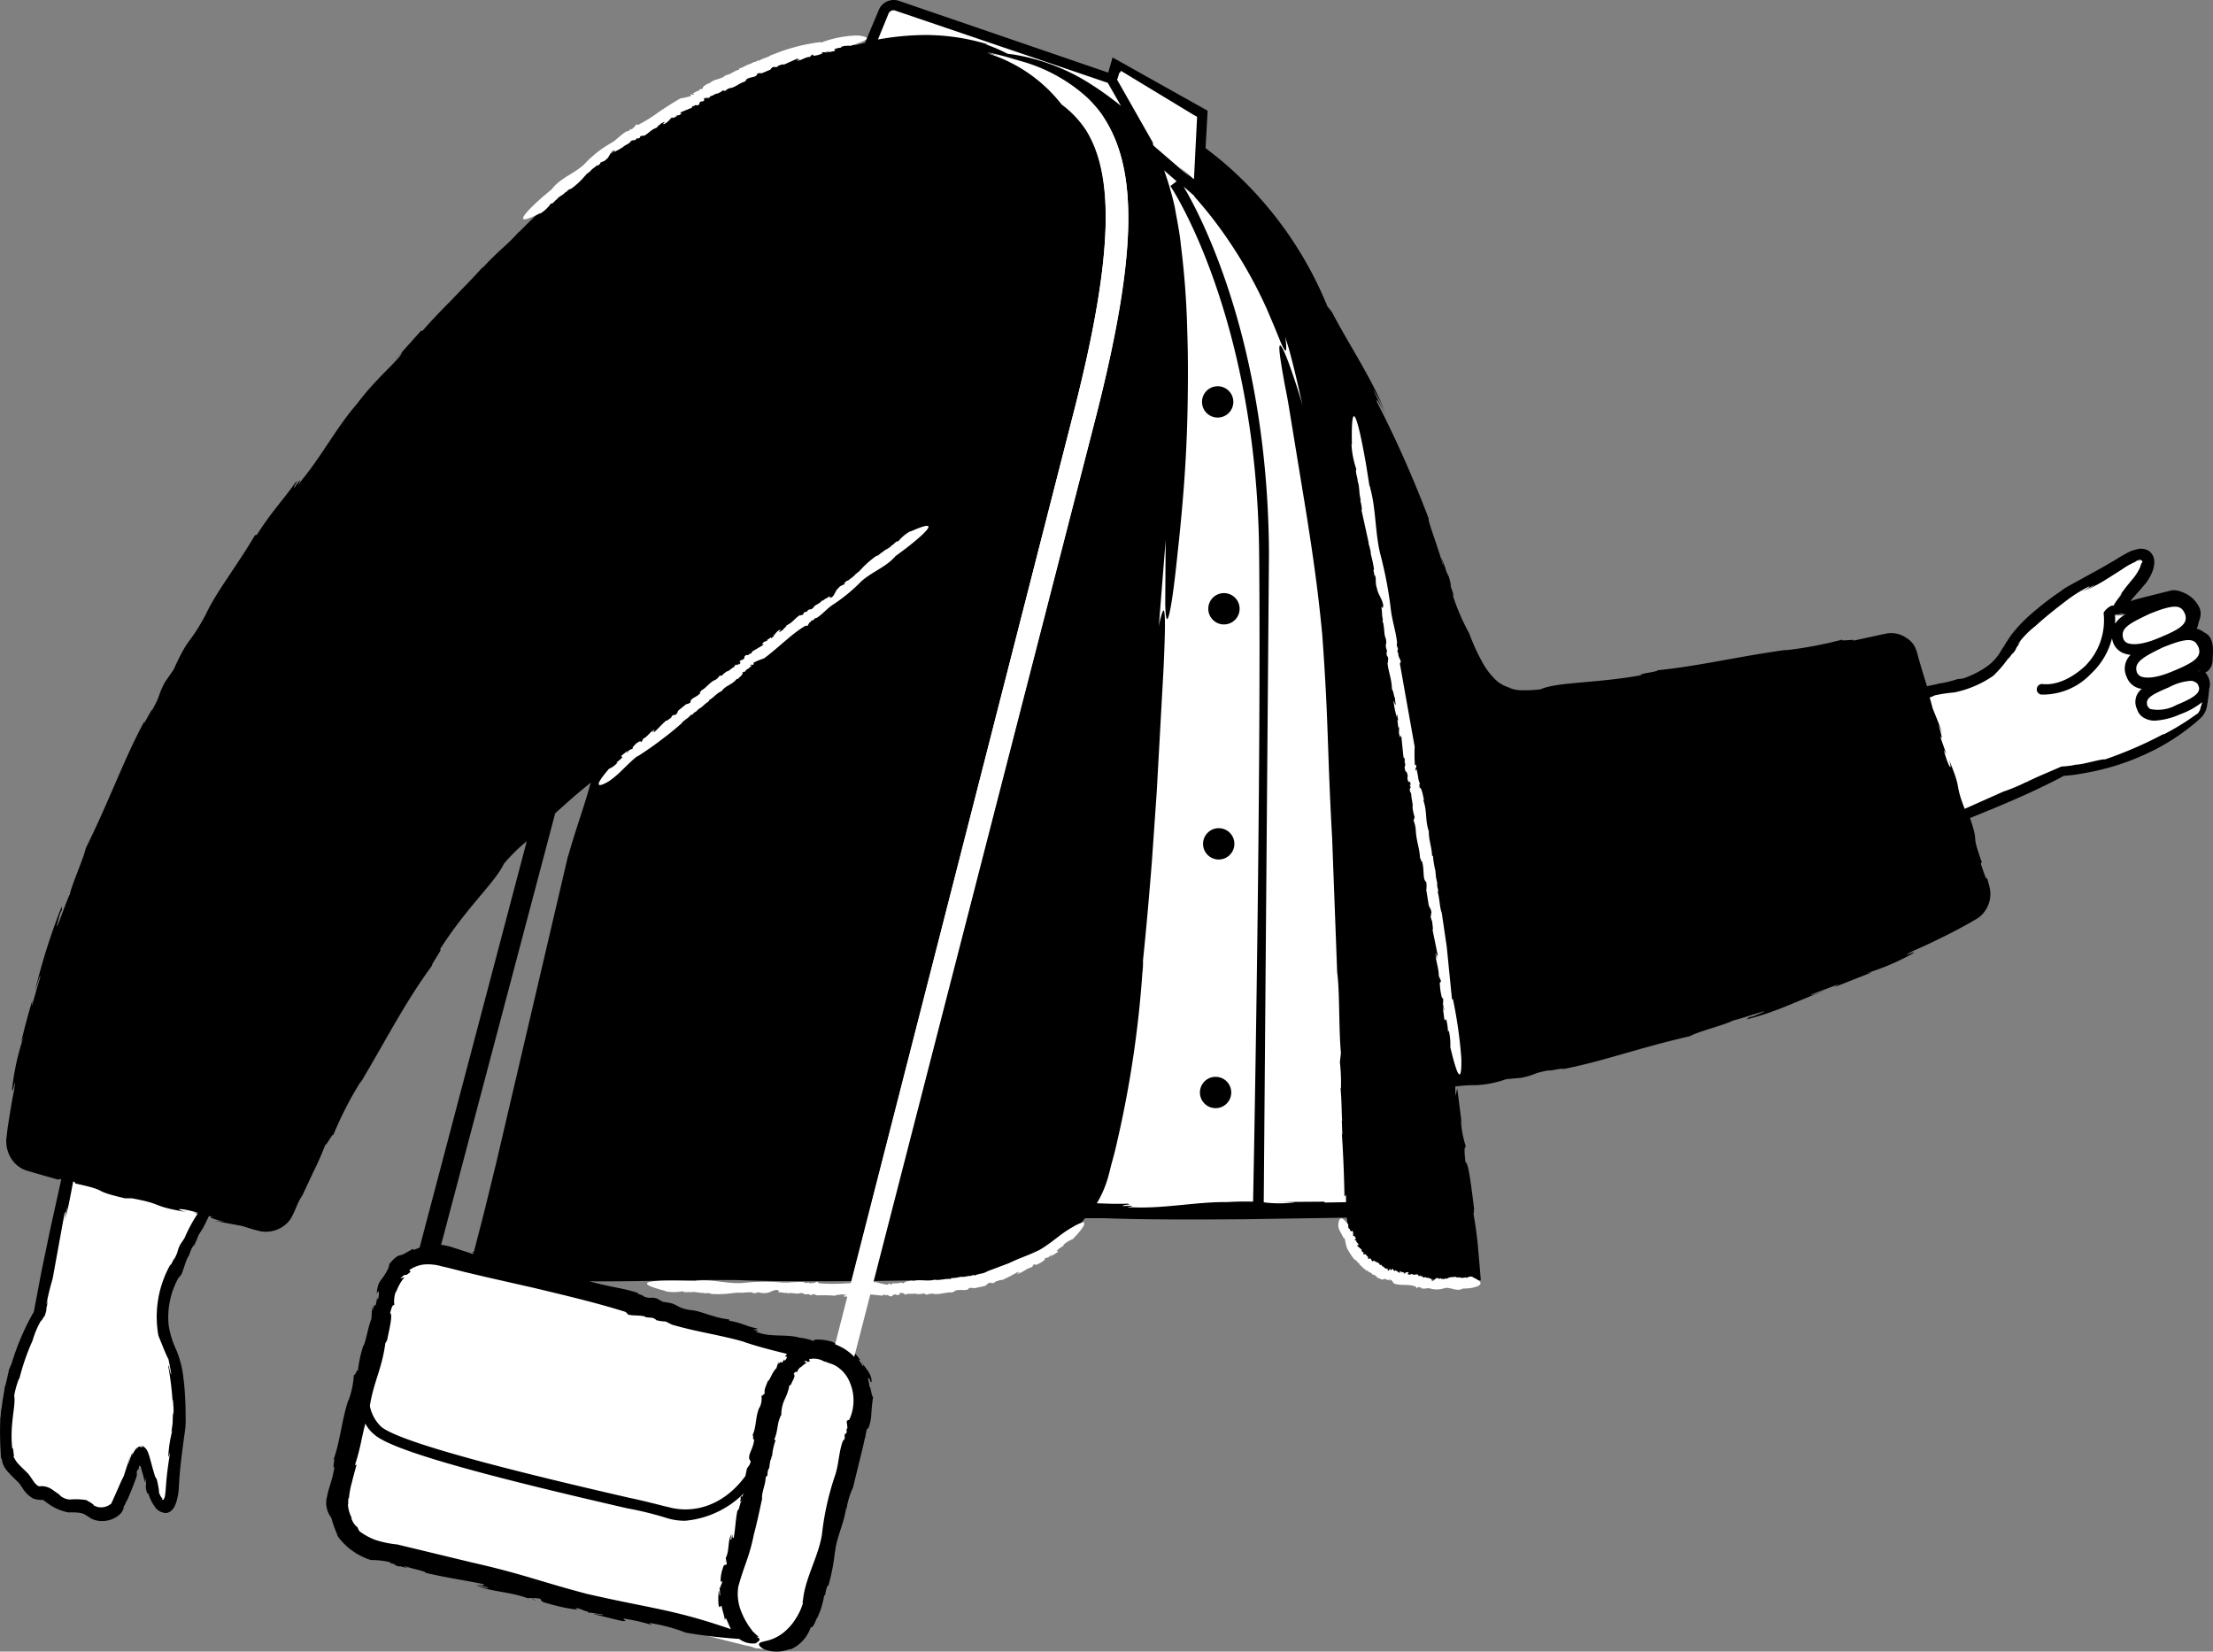 <svg xmlns="http://www.w3.org/2000/svg" width="211.847" height="158.082" viewBox="0 0 211.847 158.082">
  <rect x="0" y="0" width="211.847" height="158.082" fill="#808080" stroke="none"/>
  <g id="_37" data-name="37" transform="translate(-135.474 -92.871)">
    <path id="Path_16268" data-name="Path 16268" d="M186.82,246.08l-.34-.15C186.48,245.96,186.56,246,186.82,246.08Z"/>
    <path id="Path_16269" data-name="Path 16269" d="M186.8,246.08l-.34-.15C186.46,245.96,186.54,246,186.8,246.08Z"/>
    <path id="Path_16270" data-name="Path 16270" d="M346.5,158.6a1.318,1.318,0,0,0-.05-.26,1.143,1.143,0,0,0-.9-.8c-.1-.4,1-.7,1-1.3v-1.02c-.03-.54-.13-1.02-.5-1.08a1.45,1.45,0,0,0-.93-.35.735.735,0,0,1-.28-.86,1.552,1.552,0,0,0,.3-.74,1.038,1.038,0,0,0,.12-.85,2.187,2.187,0,0,0-1.7-1.2l-5.3,1.3c-.9.4.8-1.7,1.9-2.9,1.2-1.4,1.4-3.5-1.2-1.8s-5,2.7-5.7,3.3a21.725,21.725,0,0,0-4.7,4.1c-.9,1.2-1.5,3.1-4.8,4.2-5.4,1.6-25.5,3.9-35.3,5-4.8.7-5.4,22.8,8.1,18.2a382.955,382.955,0,0,0,36.4-14.8,23.308,23.308,0,0,0,12.9-5.3c.5-.3.6-1.4.8-2.4a.521.521,0,0,0-.16-.44h0Z" fill="#fff"/>
    <path id="Path_16271" data-name="Path 16271" d="M340.4,146.62a.3.3,0,0,0-.18-.06C340.21,146.58,340.27,146.57,340.4,146.62Zm-23.08,26.52.1-.05Zm9.7-18.06.06-.12Z"/>
    <path id="Path_16272" data-name="Path 16272" d="M264.54,140.14a69.126,69.126,0,0,0-4.2-12.9c-7.4-17.7-18.3-27.3-33.2-26.6-3.6.1-15,.3-21.4,26.6-.8,3.4-15.4,81.4-15.4,81.4h79.3C269.54,208.54,264.74,141.04,264.54,140.14Z" fill="#fff"/>
    <path id="Path_16273" data-name="Path 16273" d="M239.17,103.4l-.74-.35A3.017,3.017,0,0,0,239.17,103.4ZM268.8,207.48c-.01-.03-.01-.06-.02-.1C268.79,207.45,268.79,207.48,268.8,207.48Z"/>
    <path id="Path_16274" data-name="Path 16274" d="M148.74,180.54a373.578,373.578,0,0,0-9.4,38.1,22.3,22.3,0,0,0-3.2,13.6c-.1.6.7,1.3,1.5,2.1.4.5.6,1.1,1.2,1.4.4.2.6-.1,1.1.2.6.4,1.4,1.1,2.1,1.1,2.1-.1,1.8.5,2.7.7a1.784,1.784,0,0,0,1.9-.7,38.817,38.817,0,0,0,2-5c.2-1,.9,1.6,1.2,3.3.4,1.8,2,3.2,2.1.1s.7-5.7.7-6.5a22.134,22.134,0,0,0-.6-6.2c-.5-1.4-1.6-3.1-.6-6.4,1.9-5.3,11.8-22.9,16.6-31.5,2.4-4.5-15.1-18-19.3-4.3h0Z" fill="#fff"/>
    <path id="Path_16275" data-name="Path 16275" d="M143.1,203.1l-.13.4C142.99,203.5,143.03,203.4,143.1,203.1Zm21.5-13.02.04-.1ZM138.56,218.5l.06-.12Z"/>
    <g id="Group_1096" data-name="Group 1096">
      <path id="Path_16276" data-name="Path 16276" d="M242.24,99.04l-1.2,4.3,9.1,7.8.4-7.4-8.3-4.7Z" fill="#fff"/>
      <path id="Path_16277" data-name="Path 16277" d="M218.44,97.74l1.6-3.8a1.04,1.04,0,0,1,1.3-.6l20.5,7,6.5,11.4-17.7-3.1-12.2-10.9Z" fill="#fff"/>
    </g>
    <path id="Path_16278" data-name="Path 16278" d="M233.46,212.12l.16-.1ZM216.08,100.96c.02-.01.03-.02.04-.02l.18-.13-.22.15Zm6.6-3.8a21.6,21.6,0,0,0-4.26.5,35.857,35.857,0,0,1,4.26-.5Z"/>
    <path id="Path_16279" data-name="Path 16279" d="M206.74,250.34l-35.4-8.9a4.834,4.834,0,0,1-3.5-5.9l4.7-18.8a4.834,4.834,0,0,1,5.9-3.5l35.4,8.9a5.331,5.331,0,0,1,3.9,6.5l-4.5,17.8a5.409,5.409,0,0,1-6.5,3.9h0Z" fill="#fff"/>
    <path id="Path_16280" data-name="Path 16280" d="M147.43,207.54Zm26.05,33.16Z"/>
    <path id="Path_16281" data-name="Path 16281" d="M208.04,250.64h-.2c-2.2-.6-3.4-3.4-2.7-6.3l4.5-17.8c.7-2.9,3-4.7,5.2-4.2l.2.1c2.2.6,3.4,3.3,2.7,6.2l-4.5,17.8C212.54,249.24,210.24,251.14,208.04,250.64Z" fill="#fff"/>
    <path id="Path_16282" data-name="Path 16282" d="M204.87,242.42l.1-.15C204.95,242.26,204.91,242.3,204.87,242.42Zm10.7-2.12v.04C215.58,240.31,215.58,240.3,215.57,240.3Zm-7.16-3.88h0v0Zm-57.96-1.95h0l.08.16Z"/>
    <path id="Path_16283" data-name="Path 16283" d="M172.7,213.87h0a.734.734,0,0,0,.05-.2C172.73,213.73,172.72,213.79,172.7,213.87ZM347.3,154.7a2.368,2.368,0,0,0-.2-.7,1.168,1.168,0,0,0-.34-.42,1,1,0,0,0-.28-.17l-.03-.01a1.431,1.431,0,0,0-.42-.26c-.1-.04-.18-.07-.27-.1,0-.01.01-.02.03-.06a1.691,1.691,0,0,0,.12-.36l.04-.18c.01-.06,0-.03.01-.04s-.01.03.01-.03l.06-.17a1.647,1.647,0,0,0,.1-.5,1.236,1.236,0,0,0-.06-.54,1.869,1.869,0,0,0-.23-.45,2.788,2.788,0,0,0-1.1-1,3.53,3.53,0,0,0-.7-.28,2.143,2.143,0,0,0-.5-.07,1.173,1.173,0,0,0-.27.04l-2.48.62-.63.16-.35.1-.26.1c-.02.01-.06.04-.07.01a.142.142,0,0,1,.02-.06c.02-.04.05-.08.08-.13l.74-.84.6-.7a5.468,5.468,0,0,0,.48-.8,2.822,2.822,0,0,0,.3-1.14,1.3,1.3,0,0,0-.45-1.07,1.47,1.47,0,0,0-1.12-.23l-.6.17-.37.17-.66.37-.58.36-1.26.73-3.27,1.8a4.731,4.731,0,0,0-.63.43l.05-.04a28.941,28.941,0,0,0-3.2,2.5,13.984,13.984,0,0,0-1.44,1.53c-.45.57-.78,1.17-1.1,1.65a4.69,4.69,0,0,1-1.49,1.64,8.957,8.957,0,0,1-2.17,1.08l-.57.07a11.339,11.339,0,0,1-1.6.4l.03-.03c-.45.13-.93.22-1.33.3l-.34-1.1-.44-1.48-.16-.62a4.833,4.833,0,0,0-.25-.63,2.341,2.341,0,0,0-.76-.78,2.592,2.592,0,0,0-1.82-.45l-.5.1-2.9.63c.83-.26-1.5.1-.86-.15a38.374,38.374,0,0,1-5.58,1.05l.24-.06c-4.8.65-8.13,1.52-12.45,1.97.22.12-2.06.36-1.48.46-4.42.8-8.14.65-9.7,1.36a12.551,12.551,0,0,1-2.05.08,3.742,3.742,0,0,1-1.06-.26,1.514,1.514,0,0,0,.37.07,3.156,3.156,0,0,1-1.65-.9,6.848,6.848,0,0,1-1-1.28,19.312,19.312,0,0,1-1.43-3.06,20.832,20.832,0,0,1-1.63-3.83c.36.74.01-.23-.3-1.14.2.57.3.74-.02-.47a4.5,4.5,0,0,1-.3-.65c0-.01-.01-.06.01-.04-.54-1.5-.5-1.22-.26-.52-.03-.03-.03.04.02.26-.4-1.6-1.5-4.36-1.4-4.6a109.482,109.482,0,0,0-4.97-11.2c-.1-.45.37.36.9,1.4l-1.26-2.55a12.017,12.017,0,0,1,1.18,2.2c-1.24-3.17-3.28-6.16-5.14-9.66l-.4-.5a.5.5,0,0,1,.05.13,36.024,36.024,0,0,0-9.87-13.8c-.6-.52-1.22-1-1.85-1.48l.2-3.58-9.1-5.1-.42,1.45-19.98-6.85a1.553,1.553,0,0,0-2,.9l-1.3,3.1-.92.22c-.66-.2-4.4.95-5.63,1.3l.1-.06c-3.13,1.17-6.55,2.2-9.3,3.9a2.624,2.624,0,0,1,.77-.54c-2.08,1.1-4.78,2.83-5,2.8a90.7,90.7,0,0,0-7.5,5.4,61.356,61.356,0,0,0-5.7,5.16l.15-.2c-1.35,1.52-1.93,1.78-3.47,3.45-.1.07-.23.17-.2.15-.73.83-1.87,1.97-2.94,3.1-1.1,1.1-2.14,2.2-2.7,2.87l-.16.01-2.93,3.27,1.1-1.2c-.14.64-2.37,2.33-4.28,4.9-1.96,2.24-3.4,5.03-5.37,7.4-.78,1.26.6-1.17-.64.65-.17-.04.54-.88.1-.5-1.25,1.77-2.26,2.75-3.7,5.02l-.17.02c-1.77,3-3.72,5.44-4.7,7.56-1.7,3.17-1.55,1.9-3.1,5.32l-.83,1.2c-.75,1.42-.34,1.12-1.22,2.66-.06-.15-1.06,1.98-.7,1-1.94,3.54-3.3,7.46-5.65,12.22-.27,1.14-1.38,3.57-1.53,4.44-.16.1-1.84,5.03-1.02,2.14a2.419,2.419,0,0,1,.25-.64v-.38a60.681,60.681,0,0,0-2.57,8.12c.28-.85.62-1.98.47-1.2-.28.9-.52,1.8-.78,2.68l.06-.6c-.4,1.33-.75,2.67-1.08,4.02l.25-.53a23.454,23.454,0,0,0-1.1,4.94c-.07,1.05.5-1.88.17.25-.14.67-.27,1.43-.4,2.24-.07.42-.13.84-.2,1.26l-.08.66-.04.34a2.092,2.092,0,0,0-.01.5,3.049,3.049,0,0,0,.77,1.87,2.767,2.767,0,0,0,.9.65,2.686,2.686,0,0,0,.5.17l.33.1,2.56.73c-.12-.1-.01-.1.2-.06l-1.06,4.8-.84,4.03-.73,3.87a.36.36,0,0,1-.07.1,24.02,24.02,0,0,0-2.05,4.82l-.24.56c-.13.53-.24,1.15-.4,1.67l-.01-.04c-.1.8-.3,1.7-.3,2.1l-.02-.04a8.108,8.108,0,0,0-.09.98l-.02-.17a34.318,34.318,0,0,0,.06,3.95v-.18a1.447,1.447,0,0,0-.01.36.835.835,0,0,1,.08-.2,1.85,1.85,0,0,0,.3,1,3.45,3.45,0,0,0,.45.56c.3.32.55.56.8.8.34.27.55,1.08,1.46,1.58a2.154,2.154,0,0,0,.9.13.687.687,0,0,1,.13.06c.1.08.2.16.32.24h0a4.843,4.843,0,0,0,2,.9.964.964,0,0,0,.17,0h.3c.13.01.27,0,.4.02a1.956,1.956,0,0,1,.65.14,7.5,7.5,0,0,1,.66.42,2.3,2.3,0,0,0,1.12.25,2.577,2.577,0,0,0,1.12-.28,2.228,2.228,0,0,0,.54-.38,1.148,1.148,0,0,0,.37-.75,1.581,1.581,0,0,0,.25-.55c-.13.37.1-.13.1-.1.27-.63.53-1.26.76-1.9a1.7,1.7,0,0,0,.14-.5.423.423,0,0,0-.03-.2c.18-.48.15-.3.2-.2a1.361,1.361,0,0,1,.04-.4c.06-.1.12.03.15.08a1.447,1.447,0,0,1,.1.25l-.07-.1c.06.15.1.3.16.48l.08.3.13.56.04-.47c.1.6.08.7.06.77,0,.1-.07.1.13.77l.1-.05a3.868,3.868,0,0,0,.56,1.2,1.34,1.34,0,0,0,1.17.7c.48-.07.78-.5.95-1.04a5.889,5.889,0,0,0,.24-1.3c.07-1.7.3-3.4.54-5.16a8.7,8.7,0,0,0,.12-1.4l-.02-1.34c-.03-.9-.08-1.8-.2-2.7a9.624,9.624,0,0,0-.68-2.67,8.6,8.6,0,0,1-.73-2.35,7.743,7.743,0,0,1,.94-4.55l.2-.22c.16-.06.55-1.68.77-1.85l.27-.7c.1-.18.33-.56.2-.22a10.29,10.29,0,0,0,.48-1.1l.4-.63c.22-.4.4-.8.6-1.2.13.03.27.07.43.12-.58-.1-.34.1,1.05.44l-.97-.1,2.68.5c.53.17,1.02.33,1.73.5a2.894,2.894,0,0,0,2.58-.8,2.461,2.461,0,0,0,.4-.53c.1-.18.2-.4.25-.5l.3-.7a5.744,5.744,0,0,1,.5-.92l1-2.14a29.394,29.394,0,0,0,1.26-2.88c-.3.86.85-1.33.65-.64a34.159,34.159,0,0,1,2.72-5.3l-.1.24c2.6-4.35,4.2-7.6,6.9-11.3-.24.1,1.2-1.85.7-1.46,2.52-4,5.43-6.6,6.14-8.23a16.4,16.4,0,0,1,2.2-2.17l-10.26,38.9c-.15.06-.35.13-.54.22l-.1-.1c-.86.48-1,.58-1.2.6-.17.06-.42.07-1.04.83-.03.13-.07.26-.1.4a5.842,5.842,0,0,1-.72,1.15,1.818,1.818,0,0,0-.24.43,3.153,3.153,0,0,0-.16.95c.13-.6.34-.22.1.52l-.07-.22a6.336,6.336,0,0,1-.16.84c0-.26-.14-.17-.27.44l-.04-.45-.07,1.2c-.35.86-.54,2.3-.8,2.64a12.306,12.306,0,0,0-.5,2.38c-.02-.4-.32.63-.38.3a8.564,8.564,0,0,1-.54,2.57l.01-.12c-.68,2.14-.74,3.76-1.4,5.67.16-.05-.17.96.07.75a10.922,10.922,0,0,1-.33,1.44l-.2.66a4.742,4.742,0,0,0-.17.7,2.3,2.3,0,0,0,.4,2.05,10.028,10.028,0,0,0,.64,1.76l-.17-.2a6.02,6.02,0,0,0,1.61,1.65,6.268,6.268,0,0,0,1.7.84,7.737,7.737,0,0,1,1.97.24c-.4.01.08.1.5.2-.28-.05-.37-.04.17.17a1.9,1.9,0,0,1,.33.01c0,.01.02.02.01.03.72.14.6.08.28-.02.02-.01,0-.04-.1-.1.7.32,2.06.5,2.1.7,2.15.5,3.73.7,5.53,1.08.18.14-.26.12-.8.02l1.27.3c-.04.13-.75-.1-1.14-.18,1.45.6,3.16.57,4.88,1.2l.4-.01.1.04c.01-.06.42-.03.7.02.22.18-.08.26.8.47a17.151,17.151,0,0,0,2.9.6c-.48-.14-.3-.16-.1-.15.44.1.66.28,1,.32v.16c-.14-.2,1.18.13,1.36.1.22.18-.7-.07-.83-.02l2.64.64c.96.12-.13-.2.35-.2a19.187,19.187,0,0,1,2.6.6l-.27-.2a16.354,16.354,0,0,1,3.5.93,47.6,47.6,0,0,0,5.12.6,2.13,2.13,0,0,0,1.7.4l-.1-.02c.54-.27.37-.46,0-.6l.27.04c-.14-.14-.3-.27-.43-.4s-.22-.2-.2-.22a6.965,6.965,0,0,1-1-1.7,4.5,4.5,0,0,1-.33-2.5c.58-2.13,1.03-2.72,1.5-5.04.3-1.1.54-2.3.78-3.37-.08-.56.35-1.42.34-2.06l.18-.2a1.28,1.28,0,0,1,.13-.67l.03.02a6.884,6.884,0,0,1,.13-.84l.03.02.08-.38.03.08a5.716,5.716,0,0,1,.35-1.6h-.15c.42-1.02.23-1.47.66-2.38l.03.02a3.434,3.434,0,0,1,.34-1.57,4.758,4.758,0,0,0,.44-1.35c-.02.14.1-.02.12.01.2-.46.5-.88.28-1.07.24-.3.27-.17.38-.13-.1-.08.1-.36.3-.54l-.07.12a3.378,3.378,0,0,1,.63-.5l-.26-.12c.42-.16.23.18.57-.04l-.08-.18a1.915,1.915,0,0,1,1.45.22l.2.04a1.805,1.805,0,0,0,.36.14l.18.06a2.5,2.5,0,0,1,.67.38,3.178,3.178,0,0,1,1.03,1.34,4.387,4.387,0,0,1-.03,3.6l-.17.08c-.22,0,.13.78-.1.83l.02.32c-.06.07-.14.24-.15.08a.882.882,0,0,0-.03.5l-.2.26c-.38,1.06-.36,2.04-.7,3.17a26.31,26.31,0,0,0-1.26,5.47c-.22,2.17-1.66,4.4-1.85,6.62-.05.06-.03.23,0,.23a5.8,5.8,0,0,1-.74,1.57,4.789,4.789,0,0,1-.75.92,4.114,4.114,0,0,1-1.72,1.05c-.56.17-1.04.18-1,.45.03.1.2.34.68.5a3.463,3.463,0,0,0,2.32-.1l-.03.07a3.563,3.563,0,0,0,1.97-2.1c.01-.01.02-.02.02-.03.23.01.4-.46.54-.8a1.06,1.06,0,0,0,.12-.2c.01-.02.02-.05.03-.07v.01a.037.037,0,0,1,.01-.03,7.4,7.4,0,0,0,.46-1.38c.01-.03.01-.05.02-.08a1.594,1.594,0,0,0,.06-.3l.06-.27c.03.03.07.07.04.2.08-.47.18-1.1.35-1.1a19.411,19.411,0,0,0,.62-3.2c0-.01.01-.03.01-.04v.06c.14-1.45.9-2.83,1.05-4.23.01.06.08.1,0,.42a8.05,8.05,0,0,1,.67-2.38l.95-3.88.2-.9.03-.04a.383.383,0,0,0,.02-.2c.04-.16.07-.32.1-.48.06-.1.12-.27.15-.12a4.216,4.216,0,0,0,.3-1.32c.03-.52.07-1.05.17-1.7-.2-.26-.17-.9-.37-1.07.1-.05-.32-1.23.07-.6.03.06.06.16.02.17l.14.05c.03-.8-.55-1.26-.94-1.9.1.2.25.46.07.33a3.617,3.617,0,0,0-.38-.58l.17.05a4.6,4.6,0,0,0-.7-.83l.03.2c-.35-.38-.4-.7-1.05-.82-.3-.03.38.37-.14.17a2.816,2.816,0,0,0-.52-.28c.12.04-.3-.25-.6-.27a4.056,4.056,0,0,0-1.46-.12.072.072,0,0,1-.03.12,5.854,5.854,0,0,0-1.37-.33c-1.25-.35-2.7-.02-3.98-.5-.66-.02.6-.1-.35-.22.01-.16.46.01.25-.17-.93-.16-1.46-.54-2.62-.72l-.02-.13c-1.53-.15-2.74-.86-3.77-.9-1.54-.28-.93-.6-2.57-.78l-.57-.32c-.67-.2-.54.08-1.27-.2.07-.1-.93-.32-.46-.3-1.4-.5-2.95-.62-4.72-1.15,4.73.05,8.93-.16,14-.12,2.9.12,6.9.14,11.1.1l21.34-83.54c3.6-14.2,3.9-22.2,1.1-26.7a9.357,9.357,0,0,0-2.33-2.46,14.534,14.534,0,0,0-4.36-3.73c-.01-.01-.03-.01-.04-.02q-.4-.225-.82-.42a2,2,0,0,0-.26-.1l-.67-.3q-.492-.2-1-.35c.62.13,1.2.27,1.77.42l1.57.46a15.648,15.648,0,0,1,6.2,3.42h0a10.891,10.891,0,0,1,.93.99,7.927,7.927,0,0,1,.8,1.1.035.035,0,0,0,.01.02h0c3.2,5.1,2.98,13.2-.8,28.18l-21.4,83.02,6.92-.1a17.574,17.574,0,0,0,6.35-1.18,18.691,18.691,0,0,0,6.8-4.45,3.446,3.446,0,0,1,.23-.28h1.8c3.46.14,8.44.14,13.5.1l9.75-.15c.02.18.04.36.07.52a6.451,6.451,0,0,0,.93,2.27,7.391,7.391,0,0,0,4.05,3l-.07.02a7.845,7.845,0,0,0,1.9.15q.78-.03,1.5-.03l1.42.02,2.07.05h.9c.07.02.05-.05.05-.1l-.01-.15-.1-1.2-.17-1.94c-.1-1.07-.26-2.14-.45-3.2.1.58.05-.26.1-.22-.27-2.17-.54-4.5-.83-4.5-.17-1.58-.05-1.3.03-1.52a9.873,9.873,0,0,1-.47-2.58l.1.56-.45-3.54-.15.72a6.388,6.388,0,0,1-.03-.9h.1c.3-.04.57-.06.8-.08.45-.03.75-.03,1.06-.03a10.169,10.169,0,0,0,2.93-.58l1.38-.12c1.5-.3,1.02-.42,2.67-.72-.08.13,2.1-.4,1.15-.08,3.75-.68,7.44-2.07,12.34-3.18.98-.52,3.44-1.1,4.17-1.52.16.04,4.82-1.55,2.18-.5a1.935,1.935,0,0,1-.62.18l-.3.22c2.8-.66,4.9-1.8,7.56-2.76-.8.26-1.85.66-1.18.32l2.47-.93-.47.3,3.66-1.44-.55.1a23.184,23.184,0,0,0,4.4-1.87c.84-.52-1.72.65.1-.28q2.113-.93,4.16-2l1.14-.62.57-.33.14-.08a2.225,2.225,0,0,0,.23-.15,2.711,2.711,0,0,0,.4-.36,2.857,2.857,0,0,0,.73-1.9,3.069,3.069,0,0,0-.05-.53l-.06-.26-.04-.15-.17-.6c-.05.33-.3-.5-.6-1.36l.1-.14c-1.13-3.14-.18-1.43-1.13-4.23,2.83-1.14,5.67-2.32,8.22-3.64a3.99,3.99,0,0,0,.56-.3l.2-.1.5-.04.6-.07,1.17-.2c.78-.15,1.54-.33,2.3-.55a21.978,21.978,0,0,0,3.22-1.2,20.361,20.361,0,0,0,5.28-3.44l-.06.05a2.019,2.019,0,0,0,.7-1.27c.06-.3.1-.63.14-.95.01-.13.03-.25.04-.37.01-.06.01-.12.02-.17a1.693,1.693,0,0,0,.01-.22c.01,0,.02.02.03,0a1.313,1.313,0,0,0,.02-.52,1.443,1.443,0,0,0-.16-.54,1.61,1.61,0,0,0-.17-.28c-.05-.07-.03-.05-.04-.07-.03-.04-.08-.06.01-.1l.07-.03h.03a.864.864,0,0,0,.2-.2,1.306,1.306,0,0,0,.3-.6,2.433,2.433,0,0,0,.04-.46c0-.17.01-.26.01-.26a4.337,4.337,0,0,0-.01-.95h.01ZM153.97,208.93c.16.04.3.07.43.1a14.829,14.829,0,0,0-1.27,2.36l-.4.6c-.36.72-.13.57-.56,1.36-.04-.08-.5,1-.35.5a10.183,10.183,0,0,0-1.18,6.87c.25.6.74,1.88.94,2.2.04.03.5,2.47.14,1.1a1.08,1.08,0,0,1-.05-.32l-.1-.14a30.847,30.847,0,0,1,.46,4.03c.02-.43-.01-1,.05-.63l.01,1.36-.06-.28-.03,1c-.02.27-.08.62-.13.95l.12-.27a11.92,11.92,0,0,0-.4,2.47c0,.52.22-.95.1.13-.1.67-.23,1.52-.3,2.42-.04.46-.06.94-.12,1.27a.949.949,0,0,1-.04.2l-.02.05c-.02.03-.04.06-.07.06.07.1-.05.15-.16.05l.03-.08a1.216,1.216,0,0,1-.26-.42.582.582,0,0,1-.06-.28,1.908,1.908,0,0,0-.03-.28c-.03-.1-.06-.4-.18-.84l-.17-.3c-.1-.33-.27-.93-.34-1.2l-.2-.72c-.13-.37-.25-.96-.98-1.05.35.06.33.2.27.2s-.1-.05-.25-.07c-.18.04-.15.15-.27.26l.08-.2a2.913,2.913,0,0,0-.53.86c.06-.3.1-.32.02-.27-.06.12-.18.53-.4,1.12.07-.3.16-.58.23-.96q-.167.642-.38,1.27l-.24.75c-.2.37-.4.84-.6,1.3l-.58,1.3c-.03.05-.05.07-.08.07-.01,0,0,0-.13.1a1.615,1.615,0,0,1-.53.2,1.73,1.73,0,0,1-.6-.02,4.288,4.288,0,0,1-.46-.2c.22.1.1-.02-.16-.2-.25-.16-.55-.26-.3-.23a6.2,6.2,0,0,0-1.72-.08,1.529,1.529,0,0,1-1-.45l.1.06c-.16-.12-.3-.23-.46-.33l-.24-.17a2.065,2.065,0,0,0-.32-.2,1.652,1.652,0,0,0-.93-.18h-.12a.037.037,0,0,1-.03-.01,1.528,1.528,0,0,1-.5-.5l-.32-.47-.1-.13a.8.8,0,0,0-.15-.17l-.2-.2c-.26-.25-.52-.5-.73-.74a2.624,2.624,0,0,1-.35-.54h-.04l.04-.17c-.05-.24-.08-.92-.16-.68-.27-2.32.37-4.18.18-5.05a8.28,8.28,0,0,1,.5-1.73l-.04.25a21.868,21.868,0,0,1,1.3-3.8,8.63,8.63,0,0,1,.86-2c-.07.17-.06.18-.01.1.06-.1.18-.28.3-.48.02-.1.04-.2.05-.3-.02.13-.03.23-.04.3-.03.06-.03.07.02.01.02-.1.07-.25.14-.52a2.615,2.615,0,0,1,.03-.37c.01,0,.01-.03.02-.01.14-.83.1-.7.01-.3-.01-.02-.02.01-.06.12a24.476,24.476,0,0,1,.6-2.46l1.15-6.32c.1-.22.05.27-.06.87l.3-1.46a6.313,6.313,0,0,1-.22,1.3c.34-1.15.54-2.4.8-3.7.04.01.1.02.13.03l.08.15c3.57.78,1.23.6,4.76,1.42h.66c3.22.6,1.64.7,5.23,1.32-1.4-.35-.6-.44,1.1.07l-.45-.02-.01-.02Zm52.54,27.22c.02-.13-.01-.18-.15.06a.415.415,0,0,1,.03.16c-.01,0-.02.01-.03,0-.05.34,0,.3.05.14.01.01.04,0,.08-.04-.22.3-.24.97-.42.97-.2,1-.2,1.78-.36,2.63-.1.07-.15-.14-.12-.4l-.12.6c-.13-.04.01-.36.03-.55-.4.65-.16,1.5-.56,2.3l.06.2-.03.05c.06.01.08.2.07.34-.14.1-.26-.07-.36.34a3.611,3.611,0,0,0-.22,1.4c.07-.25.12-.15.14-.03-.04.22-.18.33-.16.52h-.16c.16-.07.07.62.15.7-.13.12-.08-.36-.15-.43a7.279,7.279,0,0,0-.02,1.4c.17.48.14-.1.3.12.07.42.24.8.3,1.3l.1-.2.48,1.08c-.77-.27-1.5-.5-1.5-.5-4.47-1.44-6.92-1.64-12.36-2.9-4.74-1.26-5.94-1.85-10.9-2.98l-7.18-1.73a9.971,9.971,0,0,1-2.05-.42,6,6,0,0,1-1.57-.85,2.1,2.1,0,0,1-.18-.37,1.665,1.665,0,0,1-.6-.93l.04.01a3.085,3.085,0,0,1-.36-1.3l.03.02a4.469,4.469,0,0,1,.02-.63l.04.12a8.659,8.659,0,0,1,.3-1.63c.14-.58.3-1.14.44-1.66l-.16.05c.57-1.75.64-2.68,1-3.98a3.344,3.344,0,0,0,.92,1.1c2,1.7,12.8,4.4,24.1,7a32.7,32.7,0,0,1,3.7.9,5.822,5.822,0,0,0,1.9.3,9.07,9.07,0,0,0,5.53-2.55,1.484,1.484,0,0,1-.05.25l-.04.02Zm.14-.22c-.01-.05-.03-.07-.04-.07a.462.462,0,0,0,.07-.07.886.886,0,0,1-.03.14h0Zm-11.3-17.5.2.2c.05.23,1.58.07,1.74.32l.66.06c.17.08.54.22.2.18a3.954,3.954,0,0,0,1.05.17l.6.3c2.3.68,4.33.93,6.75,1.6,1.1.4,2.63.8,4.26,1.2a2.043,2.043,0,0,0-.22.33c.25-.25.3.08-.02.34l-.01-.16a2.567,2.567,0,0,1-.27.38c.04-.15-.1-.17-.3.1l.03-.28c-.08.22-.16.44-.22.66-.4.34-.6,1.13-.83,1.25,0,0-.1.24-.2.52a1.174,1.174,0,0,0-.08.73c-.07-.2-.23.28-.33.1a1.939,1.939,0,0,1-.2,1.22v-.06c-.4.98-.25,1.8-.65,2.66.15-.01-.05.46.16.38-.06,1-.8,1.63-.33,2.1-.08.44-.26.48-.34.7v-.1l-.17.82c-2.2,3-5.15,3.6-7.38,2.97-.5-.1-1.9-.5-3.8-.9-6.5-1.5-21.6-5-23.7-6.8a3.766,3.766,0,0,1-1.07-1.98c.35-2.28,1.2-3.63,1.5-6.15-.04.34.1-.12.14-.1.26-1.23.57-2.54.3-2.63.23-.9.27-.7.4-.8a2.773,2.773,0,0,1,.2-1.4,1.665,1.665,0,0,0-.05.28,4.262,4.262,0,0,1,.83-1.52l-.4.12c.34-.36.44-.34.52-.34s.13-.02.46-.3l-.13-.15a2.926,2.926,0,0,1,1.6-.56,4.757,4.757,0,0,1,1.55.2l.46.1,1.65.42,2.25.53,4.54,1.03c3,.72,5.96,1.42,8.65,2.27v-.01Zm-5.5-43.64-6.9,29.5-1.16,4.72-.95,3.68h-.04c-.18,0-.1.05.01.1a.3.3,0,0,0-.02.1c-.04-.01-.07-.01-.13-.02l-2-.65a4.953,4.953,0,0,0-.96-.2l10.92-41.3q.238-.228.49-.44c.86-.78,1.63-1.47,2.8-2.4a1.06,1.06,0,0,1,.12-.1c-.72,2.58-1.4,4.32-2.17,7.04Zm52.23-72.33a28.081,28.081,0,0,0-2.45-1.7,19.366,19.366,0,0,0-7.02-2.65c-.23-.04-.47-.06-.7-.1a15.066,15.066,0,0,0-2.1-.9l.26.02a20.375,20.375,0,0,0-7.07-.88,26.785,26.785,0,0,0-3.48.4l1-2.45a.517.517,0,0,1,.7-.3l20.3,6.9,1.27,2.22c-.23-.2-.46-.38-.72-.57h.01Zm.32-1.94.08-.2.15-.5.05.03.1-.2,6.9,4.18.36.2v.01l.03.02-.3,5.97-1.42-1.2c.33.32.67.62,1,.96l-3.44-2.97a.929.929,0,0,1-.05-.1,1.619,1.619,0,0,1-.1-.18,1.01,1.01,0,0,0,.16.13l-3.5-6.16-.02.01Zm13.04,107.37q-1.23-.04-2.46.04c-2.97-.04-6.03.64-9.12.5-1.47.14,1.3-.23-.9-.12-.07-.16,1.03-.1.46-.23-1.1.04-2,0-2.95-.04a9.727,9.727,0,0,0,.9-1.93c.26-.73.37-1.35.56-2.03s.36-1.34.5-2a102.864,102.864,0,0,0,2.4-16.08,7.271,7.271,0,0,0,.06-1.2c.33-3.14.6-6.3.85-9.44l.46-6.6.66-11.93c.16-3.55.22-6-.08-5.44a7.076,7.076,0,0,0-.38,1.52l.12-1.54.54-6.8-.04,6.18c.06,1.75.22,1.64.43.7s.43-2.68.6-4.2l.3-2.8c.53-5.13.76-9.04.82-13.2.03-2.1.04-4.24-.04-6.64a80.211,80.211,0,0,0-.6-8.17c-.13-1.37-.4-2.6-.6-3.76a29.331,29.331,0,0,0-.9-3.17c-.03-.1-.08-.22-.12-.33l1.2,1.04-.6.46c.1.1,8.3,12.5,8.5,35.2.2,21.16-.47,56.53-.58,62.05l.01-.04Zm6.9.1-.12-.1-4.38.03,1.64.02a11.027,11.027,0,0,1-3.03.01l.5-62.1c-.1-20.1-6.46-32.25-8.18-35.13l1.03.9v.05c.6.68,1.44,1.66,2.3,2.83a43.34,43.34,0,0,1,4.66,7.98l.74,1.74.54,1.33c.3.7.5,1.04.56.78a5.861,5.861,0,0,0-.1-1.23l.36,1.16c.47,1.73.9,3.55,1.3,5.44-.15-.57-.32-1.14-.5-1.7-.48-1.46-.83-2.46-1.1-3.1-.53-1.28-.67-1.14-.6-.4s.3,2.1.52,3.28q.223,1.081.4,2.17l1.67,10.2c.5,3.22,1.04,6.64,1.5,11.45.62,8.48.46,10.74.95,19.54l.48,12.8c.26,1.95.14,5.4.36,7.7l-.1.9a17.845,17.845,0,0,1,.1,2.53l-.04-.05c.12,1.2.1,2.53.16,3.13l-.04-.05.06,1.45-.06-.25c.15,2.08.22,4.22.26,6.1l.14-.16.01.7-2,.03.01.02Zm83.6-50.85c-.02-.01-.03-.01-.04-.02q.154-.105.3-.22a3.078,3.078,0,0,0-.26.24h0Zm-2.1,3.2a3.635,3.635,0,0,1-2.5.4c-.2-.1-.2-.2-.3-.3-.2-.7.2-1,2.1-1.8a5.107,5.107,0,0,1,2-.6c.2,0,.3,0,.4.1.1,0,.3.1.4.4.2.5-.1,1-2.1,1.8h0Zm1.9-7.3Zm-.02-.01Zm-.28,1.2c.2.1.3.2.5.6.3.9-.3,1.4-2.5,2.3-1.9.8-2.7.6-3,.5a.78.78,0,0,1-.4-.4c-.3-.9.4-1.4,2.5-2.4h0c1-.4,2.3-.9,2.9-.6h0Zm-4.2-2.6c1-.4,2.3-.9,2.9-.6.2.1.3.2.5.6.3.9-.3,1.4-2.5,2.3-1.9.8-2.7.6-3,.5a.78.78,0,0,1-.4-.4c-.3-1,.4-1.4,2.5-2.4h0Zm-3.3.14a2.434,2.434,0,0,0,.84-.07c.08-.03.13-.04.2-.06a3.145,3.145,0,0,0-1.04.93,5.344,5.344,0,0,0,0-.8h0Zm0-.03v-.04a4.7,4.7,0,0,0,.76-.1c.08,0,.05.02-.04.05a1.106,1.106,0,0,1-.37.07c-.14.02-.26.02-.35.03v-.01Zm8.2,8.94c-.1.22-.23.5-.42.57l-.03.02a24.063,24.063,0,0,1-3.15,1.93l.1-.1a38.237,38.237,0,0,1-5.66,2.46c-.32-.07-2.13.5-2.77.5l.06-.02a5.1,5.1,0,0,1-.68.13l-.34.04-.44.03-.92.4-.84.36c-.55.24-1.1.48-1.6.76a.958.958,0,0,1,.4-.25,16.213,16.213,0,0,1-2.6,1.13l-3.7,1.65c-1.03-2.66-.2-1.57-1.5-4.7.4,1.3-.08.7-.5-.93l.24.37c-.3-.88-.43-1.16-.6-1.76.22.5.25.23-.16-1.07l.4.83-.96-2.4c-.07-.3-.17-.66-.27-1a2.554,2.554,0,0,0,.48-.2c1.07-.23,1.3-.2,1.85-.3l-.25.07a10.115,10.115,0,0,0,4-1.64,11.45,11.45,0,0,0,1.53-1.8c-.22.4.12-.07.4-.5-.17.28-.2.38.2-.17a1.981,1.981,0,0,1,.16-.33c.01,0,.02-.02.02-.01.44-.68.35-.56.12-.27,0-.02-.03,0-.1.08a8.633,8.633,0,0,1,1.7-1.76c1.1-1,2.1-1.77,3.08-2.52v-.01h.01a14.611,14.611,0,0,1,2.02-1.25c.24-.06-.18.2-.7.52l1.32-.72a6.033,6.033,0,0,1-1.14.68,19.669,19.669,0,0,0,2.45-1.33l1.26-.8a7.154,7.154,0,0,1,1.27-.72.857.857,0,0,1,.2-.13h.06c-.02-.05.34-.14.42.1-.01.1-.06.13-.1.2s-.03.1-.14.4a5.027,5.027,0,0,1-.8,1.2l-.6.74-.7.95c.53-.67.4-.43.2-.16a6.071,6.071,0,0,0-.63.9c-.3-.12-.94.55-.94.7a6.2,6.2,0,0,1-1.8,5.1c-2.2,2-3.9,1.7-4,1.7a.51.51,0,0,0-.2,1h.4a6.352,6.352,0,0,0,4.4-2,6.949,6.949,0,0,0,2-3.37c.03.12.06.25.1.37a1.789,1.789,0,0,0,.9,1,2.718,2.718,0,0,0,.78.2,1.84,1.84,0,0,0-.38,2.1,1.789,1.789,0,0,0,.9,1,2.163,2.163,0,0,0,.55.16,1.583,1.583,0,0,0-.45,1.94,1.419,1.419,0,0,0,.8.9,2,2,0,0,0,.9.2,6.914,6.914,0,0,0,2.4-.6,7.35,7.35,0,0,0,2.13-1.17,2.529,2.529,0,0,1-.2.63l.06-.03Z"/>
    <circle id="Ellipse_372" data-name="Ellipse 372" cx="1.5" cy="1.5" r="1.5" transform="translate(250.34 195.94)"/>
    <circle id="Ellipse_373" data-name="Ellipse 373" cx="1.5" cy="1.5" r="1.5" transform="translate(250.64 172.14)"/>
    <circle id="Ellipse_374" data-name="Ellipse 374" cx="1.5" cy="1.5" r="1.5" transform="translate(251.14 149.64)"/>
    <circle id="Ellipse_375" data-name="Ellipse 375" cx="1.5" cy="1.5" r="1.5" transform="translate(250.54 129.84)"/>
    <g id="Group_1097" data-name="Group 1097">
      <path id="Path_16284" data-name="Path 16284" d="M196.82,163.65l.1-.04C196.91,163.6,196.88,163.61,196.82,163.65Zm20.53-15.87c0-.01.01-.01.01-.02A.031.031,0,0,0,217.35,147.78ZM200.7,162.14c-.01.01-.02.02-.02.03Z" fill="#fff"/>
      <path id="Path_16285" data-name="Path 16285" d="M196.5,165.27a30.336,30.336,0,0,0,2.58-1.82c.55-.4,1.1-.88,1.6-1.3.17-.3.7-.53.92-.85l.16-.03a.861.861,0,0,1,.3-.27l.01.02a3.579,3.579,0,0,1,.37-.35l.01.02.18-.15-.01.05a4.037,4.037,0,0,1,.76-.63l-.07-.05c.57-.32.65-.6,1.2-.87l.01.02c.45-.63,1.02-.6,1.5-1.23-.06.08.06.01.07.03.26-.23.55-.47.45-.6.2-.15.2-.1.26-.05-.05-.06.1-.22.27-.34l-.06.08.44-.37-.18-.04c.27-.15.17.1.38-.12l-.07-.1a6.216,6.216,0,0,1,1.03-.43c1.37-1,2.62-2.34,4-3.14l.1.03c.1.08.23-.42.35-.36l.1-.16c.05-.01.16-.06.1.02a.571.571,0,0,0,.2-.22l.2-.05c.57-.36.92-.83,1.5-1.23a15.954,15.954,0,0,0,2.6-2.1c.9-.94,2.4-1.45,3.3-2.43.05-.01.1-.1.1-.12l.97-.72s4.66-3.53.5-1.66l.01-.04a3.886,3.886,0,0,0-1.18.98c-.16-.1-.44.32-.6.37v-.02c-.24.35-.72.42-.96.75a.111.111,0,0,1,.05-.12c-.2.2-.5.46-.57.4a9.018,9.018,0,0,0-1.54,1.36l.01-.04c-.13.24-.24.2-.43.42-.02,0-.04.01-.04,0-.15.25-.6.5-.75.66l-.05-.04-.4.34.17-.1c.06.2-.4.16-.62.5-.3.2-.35.75-.7.9-.1.18.04-.2-.13.01-.07-.07.06-.12-.04-.14-.18.2-.4.2-.62.44l-.06-.05c-.25.37-.7.4-.84.7-.3.32-.37,0-.64.4l-.2.03c-.16.1-.03.18-.24.28-.03-.06-.25.13-.18,0-.45.22-.7.72-1.3.98-.04.18-.34.32-.36.46-.05-.03-.52.4-.3.08.02-.03.06-.06.07-.04l-.01-.08c-.38.12-.48.47-.78.67.1-.05.2-.14.16-.04l-.27.2v-.1l-.42.28.1.02c-.22.12-.37.07-.52.33-.06.12.25-.06.06.12l-1.08.64c.08.04-.01.1-.1.2l-.06-.05c-.3.36-.23-.03-.53.3v.13c-.23.36-.27.01-.5.44.13-.12.17.08-.02.2v-.1c-.1.1-.1.13-.17.17.03-.07-.03-.1-.17.01l.04-.14-.18.3c-.25.1-.5.42-.66.4,0,0-.47.3-.5.46.05-.12-.2.04-.2-.07a1.166,1.166,0,0,1-.55.5l.02-.03c-.55.32-.78.75-1.28,1,.07.05-.2.2-.06.24-.4.44-.98.47-.93.87-.2.18-.3.13-.42.2l.04-.05-.78.63c-.12.14-.05.28-.33.45.05-.12-.05-.02-.15.05.06-.06.06-.1-.1-.02a.924.924,0,0,1-.05.1c-.16.13-.12.13-.04.08,0,.01.02.02.05.01-.22.07-.47.37-.55.3-.47.4-.75.76-1.14,1.1-.08-.01-.01-.12.1-.23l-.28.24c-.05-.07.14-.16.22-.25-.42.16-.63.65-1.1.87l-.04.1-.03.01c.02.03-.04.13-.1.2-.1-.01-.1-.13-.3.03-.2.07-.43.37-.6.56.12-.08.1-.02.07.04-.1.08-.2.07-.26.15l-.07-.07c.1.04-.2.28-.22.34-.1-.01.12-.17.1-.23l-.6.47c-.17.22.1.04.04.2a2.73,2.73,0,0,1-.57.48l.12.01a2.224,2.224,0,0,1-.82.6c-2.22,2.58.02,1.17.02,1.17,1.06-.74,1.45-1.35,2.64-2.35l.07-.01Zm76.65,21.4.01-.17C273.15,186.5,273.14,186.55,273.15,186.67Zm-6.55-40.83c0-.01-.01-.02-.01-.04A.058.058,0,0,0,266.6,145.84Zm6.9,34.37h0c.01.02.01.03.02.05Z" fill="#fff"/>
      <path id="Path_16286" data-name="Path 16286" d="M274.47,188.52l-.5-5.02-.48-3.26c-.2-.48-.2-1.38-.38-1.95l.04-.24a1.751,1.751,0,0,1-.1-.64l.02.01a6.945,6.945,0,0,1-.16-.8l.02.01-.06-.37.04.06a8.8,8.8,0,0,1-.26-1.55l-.08.05c-.06-1.04-.3-1.4-.32-2.33h.02c-.4-1.13-.14-1.87-.55-3.04.05.15.03-.07.06-.06-.12-.55-.23-1.14-.4-1.12-.07-.4,0-.34.05-.4-.07.01-.16-.33-.22-.64l.05.14-.18-.9-.1.2c-.04-.5.15-.15.04-.6l-.1.03a14.432,14.432,0,0,1-.02-1.74l-1.42-7.98.07-.12c.12-.07-.3-.65-.2-.76l-.1-.28c.01-.08,0-.26.06-.12a1.348,1.348,0,0,0-.13-.45l.03-.3c-.12-1.06-.43-1.93-.58-3.03a37.955,37.955,0,0,0-.98-5.25c-.54-2-.44-4.43-1-6.46.01-.07-.06-.24-.08-.23l-.3-1.9s-1.53-9.2-1.38-2.05l-.04-.04a8.484,8.484,0,0,0,.47,2.4c-.15.14.13.86.12,1.1l-.02-.02c.24.6.12,1.32.34,1.9-.02-.02-.07-.03-.1-.17.1.44.24,1.04.15,1.1l.7,3.2-.04-.04a5.889,5.889,0,0,1,.23.92c-.01.03-.01.06-.02.05a13.274,13.274,0,0,1,.33,1.56l-.06.03.16.84-.04-.32c.2.08,0,.66.22,1.25.08.57.58,1.1.6,1.7.13.27-.18-.22-.04.2-.1.03-.1-.2-.15-.07.12.4.02.7.17,1.2l-.07.03c.25.64.12,1.28.32,1.7.18.68-.14.5.13,1.2l-.05.3c.04.3.16.2.17.55-.07-.01.02.44-.07.25.03.8.4,1.54.42,2.58.16.2.18.72.3.87-.05.04.17,1.02-.05.47-.02-.05-.03-.13-.01-.13l-.08-.06a7.7,7.7,0,0,0,.33,1.6c-.01-.17-.05-.4.03-.26l.08.53-.08-.1.1.8.06-.12c.03.4-.08.55.1.97.1.2.04-.4.13.02l.2,1.98c.07-.08.1.1.15.28l-.07.03c.23.68-.1.28.1.96l-.06-.05.18.16c.25.6-.1.36.22,1.03-.06-.27.14-.16.17.2l-.1-.07c.05.2.1.24.1.37-.06-.1-.1-.04-.05.23l-.12-.17.22.5c-.01.42.2,1.04.12,1.22a4.342,4.342,0,0,0,.23,1.06c-.1-.16-.05.32-.15.2a3.025,3.025,0,0,1,.24,1.15v-.05c.07,1,.37,1.67.4,2.57.08-.05.1.42.2.3.24.9.02,1.7.4,1.98a2.913,2.913,0,0,1,.01.72l-.03-.1.25,1.58c.07.28.24.3.27.83-.1-.16-.04.05-.02.25-.03-.12-.06-.16-.06.1.02.03.04.1.06.14l-.01.01c.07.32.08.26.07.1q.015.015.03-.06c-.04.35.13.94.03,1l.5,2.46c-.04.1-.12-.1-.17-.32l.1.57c-.08.01-.1-.33-.13-.5-.04.7.3,1.4.3,2.22l.08.16v.05c.03-.01.1.17.13.3-.06.12-.16.01-.1.4a5.576,5.576,0,0,0,.23,1.3c-.01-.22.03-.16.07-.06.03.2-.03.32.02.47l-.1.03c.08-.1.16.5.2.58-.06.12-.1-.3-.16-.35l.15,1.2c.12.42.08-.1.2.1a5.9,5.9,0,0,1,.16,1.17l.07-.15a5.777,5.777,0,0,1,.15,1.6c1.23,5.22,1.05,1,1.05,1a43.034,43.034,0,0,0-.8-5.6l-.07.02Z" fill="#fff"/>
    </g>
    <path id="Path_16287" data-name="Path 16287" d="M218.4,225.6l.04.1C218.42,225.63,218.41,225.6,218.4,225.6Z"/>
    <g id="Group_1098" data-name="Group 1098">
      <path id="Path_16288" data-name="Path 16288" d="M234.54,212.64l-.12.02C234.43,212.67,234.46,212.67,234.54,212.64Zm-27.94,3.34a.037.037,0,0,0-.03.01A.044.044,0,0,0,206.6,215.98Zm23.53-2.7h0l.03-.02Z" fill="#fff"/>
      <path id="Path_16289" data-name="Path 16289" d="M235.12,212.44c-1.32.66-1.72.7-3.07,1.34l-2.02.76a1.879,1.879,0,0,1-.6.23,2.836,2.836,0,0,0-.64.18l-.16-.04a.946.946,0,0,1-.4.1v-.02a4.916,4.916,0,0,1-.52.1l.01-.02-.24.03.04-.04a4.007,4.007,0,0,1-1.03.15l.04.08c-.7-.05-.94.15-1.58.08v-.02c-.8.28-1.27-.1-2.1.16.1-.03-.05-.04-.04-.06-.38.04-.78.08-.8.24-.28,0-.23-.05-.27-.1.01.07-.23.1-.45.13l.1-.03-.62.04.13.13c-.33-.03-.1-.17-.4-.13l.01.12a6.6,6.6,0,0,1-1.17-.26c-1.83-.02-3.8.3-5.5.1l-.08-.1c-.04-.13-.48.2-.53.07l-.2.05c-.06-.02-.17-.04-.08-.07a.715.715,0,0,0-.32.05l-.2-.1c-.73-.06-1.34.08-2.1.04a18.5,18.5,0,0,0-3.64.03c-1.4.16-3.02-.38-4.46-.2-.05-.02-.17.02-.17.04l-1.3-.04s-6.35-.24-1.56.98l-.03.03a4.4,4.4,0,0,0,1.67-.01c.08.17.6.04.76.1l-.02.01c.44-.12.9.12,1.32.03-.02.01-.03.06-.12.06.3-.01.73-.04.75.06a10.241,10.241,0,0,0,2.23-.1l-.03.03c.27-.1.35-.01.65-.06.02.01.04.02.03.03a7.011,7.011,0,0,1,1.1-.05l.02.07h.58l-.22-.02c.07-.18.44.1.86.01.4.03.8-.38,1.2-.27.2-.1-.17.14.12.07.01.1-.14.06-.06.14.3-.04.47.1.83.04l.02.07c.46-.13.87.1,1.18-.03.48-.06.3.2.82.08l.2.1c.2.02.15-.13.4-.07-.01.06.3.05.16.1a16.049,16.049,0,0,1,1.8.03c.15-.13.5-.06.62-.14.02.05.7.01.32.13-.03.01-.1.01-.1-.01l-.04.07c.4.13.73-.08,1.12-.07-.12-.02-.27-.02-.17-.06h.37l-.07.06.55.03-.08-.07c.27.04.37.16.67.05.13-.07-.26-.1.02-.13l1.36.14c-.05-.08.08-.1.2-.1l.02.07c.48-.12.2.16.67.07l-.04.05.12-.16c.43-.16.24.15.72-.08-.2.01-.1-.16.14-.14l-.06.08c.13-.02.17-.05.26-.03-.08.04-.03.1.16.08l-.12.1.35-.14c.3.07.72-.05.84.04a1.931,1.931,0,0,0,.74-.08c-.12.08.22.1.13.17a1.343,1.343,0,0,1,.8-.1l-.03.01c.7.04,1.17-.2,1.78-.15-.04-.08.3-.07.2-.17.63-.18,1.2.1,1.38-.26a2.439,2.439,0,0,1,.5.01l-.07.03,1.1-.24c.2-.1.18-.26.54-.32-.1.1.05.04.18,0-.08.04-.1.07.1.05a.27.27,0,0,1,.08-.07l.01.01c.2-.1.16-.1.06-.07,0-.01-.01-.02-.05-.03.25.01.6-.2.68-.12a13.029,13.029,0,0,0,1.55-.8c.08.02-.02.12-.17.22l.37-.2c.03.07-.2.13-.3.2.5-.1.85-.52,1.42-.66l.07-.1.03-.01c-.02-.03.07-.13.14-.18.1.02.07.14.3.01a2.519,2.519,0,0,0,.77-.5c-.14.07-.12.01-.07-.05.12-.07.22-.04.3-.13l.06.07c-.1-.05.27-.26.3-.32.1.02-.15.17-.16.23l.7-.44c.2-.2-.1-.05-.01-.2a3.043,3.043,0,0,1,.67-.46h-.13a2.727,2.727,0,0,1,.94-.6c1.3-1.33,1.23-1.67.94-1.6a3.845,3.845,0,0,0-.87.4c-1.27.7-1.74,1.3-3.14,2.17l-.01-.04Z" fill="#fff"/>
      <path id="Path_16290" data-name="Path 16290" d="M241.24,104.34c-2.07-3.2-5.46-5.16-11.27-6.38a14.436,14.436,0,0,1,7.14,4.92,9.7,9.7,0,0,1,2.33,2.46c2.8,4.5,2.5,12.5-1.1,26.7l-22.92,89.5a5.07,5.07,0,0,1,1.83,1.2l23.2-90.2c3.8-15,4-23.1.8-28.2h0Zm-28.1-6.12-.1-.01C213.04,98.23,213.07,98.24,213.14,98.22ZM191.9,109.34c0,.01-.01.01-.01.02v-.02ZM209.22,98.2h0l.02-.02Z" fill="#fff"/>
      <path id="Path_16291" data-name="Path 16291" d="M214.03,96.9a17.028,17.028,0,0,0-2.95.62c-.62.17-1.26.44-1.86.66-.24.2-.78.28-1.07.5l-.15-.02a.663.663,0,0,1-.35.16V98.8a3.546,3.546,0,0,1-.43.22V99l-.2.1.02-.04a4.654,4.654,0,0,1-.85.4l.06.07c-.6.16-.73.42-1.28.54v-.02c-.54.5-1.08.3-1.63.84.07-.07-.05-.02-.06-.04-.3.17-.6.35-.52.5-.22.1-.2.04-.26,0,.04.07-.14.2-.3.28l.06-.07-.47.27.16.08c-.27.1-.15-.12-.37.04l.06.1a7.191,7.191,0,0,1-1.02.24c-.7.38-1.4.85-2.08,1.3a13.087,13.087,0,0,1-2,1.24l-.1-.04c-.1-.1-.24.38-.35.3l-.1.14c-.05.01-.15.04-.1-.03-.14.08-.13.1-.2.2l-.2.03c-.56.3-.9.75-1.46,1.1a10.608,10.608,0,0,0-2.5,1.93c-.82.9-2.27,1.37-3.08,2.34-.04.01-.1.1-.08.12l-.87.73s-4.17,3.58-.32,1.63v.04a3.412,3.412,0,0,0,1.04-.98c.16.1.4-.32.54-.37v.02c.2-.35.65-.43.85-.75a.084.084,0,0,1-.04.1c.2-.18.45-.43.53-.37a6.9,6.9,0,0,0,1.4-1.3v.04c.1-.23.22-.2.4-.4h.04c.13-.24.56-.47.7-.63l.05.05c.12-.1.26-.2.4-.3l-.16.1c-.06-.18.38-.13.6-.43.3-.18.33-.7.67-.84.1-.17-.04.2.13,0,.06.07-.06.12.04.14.17-.18.38-.16.6-.4l.05.05c.24-.34.66-.35.8-.62.3-.28.35.03.62-.32h.2c.16-.08.04-.17.24-.24.02.06.24-.1.18.02.44-.16.7-.62,1.3-.8.04-.18.34-.28.37-.4.04.04.5-.32.3-.04-.02.02-.06.05-.07.03v.08c.36-.07.5-.38.8-.53-.1.03-.2.1-.16.01l.28-.15-.03.1.42-.2-.1-.03c.22-.08.35-.01.52-.23.07-.1-.24.02-.04-.12l1.08-.44c-.07-.06.02-.1.1-.18l.05.06c.32-.3.2.07.54-.2l-.01.06.02-.2c.26-.3.25.05.52-.32-.14.1-.14-.1.05-.17v.1c.1-.06.1-.1.18-.13-.04.06.02.1.16.02l-.06.13.2-.26c.25-.04.54-.3.67-.25,0,0,.47-.2.54-.34-.06.1.2.01.17.12a1.054,1.054,0,0,1,.6-.33l-.02.02c.56-.16.86-.5,1.37-.63-.06-.07.2-.14.1-.2.46-.3,1-.15,1.05-.54.22-.1.3-.03.42-.06l-.05.04.86-.36c.15-.1.12-.25.42-.3-.07.1.04.04.15,0-.07.03-.08.06.08.05a.157.157,0,0,1,.07-.07c.18-.07.15-.08.06-.06,0-.01-.01-.02-.04-.03.2.01.52-.18.58-.08l1.34-.6c.07.04-.03.12-.15.18l.32-.1c.02.08-.17.1-.27.14.42.02.76-.35,1.25-.36l.08-.1h.03c-.01-.03.08-.1.15-.13.08.05.03.16.26.1a2.079,2.079,0,0,0,.73-.24c-.13.02-.1-.03-.05-.07.1-.03.2.02.28-.03l.03.1c-.06-.08.28-.16.3-.2.08.06-.17.1-.18.15l.7-.14c.23-.1-.06-.08.04-.18a1.789,1.789,0,0,1,.68-.15l-.1-.07a2.028,2.028,0,0,1,.94-.1c1.5-.5,1.72-.66,1.48-.83a2.635,2.635,0,0,0-.9-.16,10.374,10.374,0,0,0-3.4.68Zm51.34,114.56-.02.05A.059.059,0,0,0,265.37,211.46ZM273.87,215.2Zm-8.7-1.74Z" fill="#fff"/>
      <path id="Path_16292" data-name="Path 16292" d="M264.18,211.37c.17.57.08.8.45,1.33a4.032,4.032,0,0,0,.54.76c.2.03.25.3.44.36v.1c.06.02.13.05.14.12l-.02.01c.1.02.15.1.2.12l-.02.01.08.07-.03.01a.965.965,0,0,1,.35.27l.05-.07c.17.25.37.17.5.4l-.01.02c.4-.03.38.4.78.36-.05.01,0,.05-.01.07.16.03.32.08.38-.08.1.04.06.08.05.15.03-.07.13-.06.2-.04l-.05.01.24.06v-.15c.1.08-.02.18.1.18l.03-.1c.16.06.22.26.38.4.72.22,1.46,0,2.08.3l.02.1c0,.13.2-.17.2-.05l.08-.05c.02.02.06.05.02.08.07.01.07-.01.13-.04l.07.1c.27.1.5-.05.8.01a2.288,2.288,0,0,0,1.37-.01c.52-.18,1.15.33,1.7.07.02.02.06-.03.06-.04l.5-.02a3.219,3.219,0,0,0,.97-.22c.38-.2.42-.44-.5-.85l.01-.03a.628.628,0,0,0-.6.12c-.04-.17-.2,0-.28-.05v-.01c-.15.14-.33-.1-.48.03.01-.01.01-.06.04-.07-.1.03-.26.07-.27-.03-.26.04-.63-.01-.8.15v-.03c-.1.1-.13.02-.24.07a.037.037,0,0,1-.01-.03c-.1.1-.3.01-.4.05v-.07l-.2.01h.08c-.03.18-.16-.12-.3-.01-.14-.03-.3.37-.46.27-.08.08.07-.13-.04-.08,0-.1.05-.06.03-.13-.1.04-.16-.1-.3-.06v-.07c-.18.12-.3-.12-.43,0-.18.04-.1-.23-.3-.1l-.06-.1c-.07-.02-.07.12-.15.06.01-.06-.1-.06-.05-.12-.18-.12-.4.1-.64-.1-.07.12-.2.03-.24.1,0-.05-.25-.05-.1-.14.01-.01.03,0,.03.02l.03-.07c-.12-.16-.27.03-.4-.01.04.03.1.03.05.08l-.13-.03.04-.06-.2-.07.01.08c-.1-.06-.1-.18-.22-.1-.06.05.07.12-.03.12a2.3,2.3,0,0,0-.4-.26c-.01.1-.05.07-.1.08l.01-.07c-.2.06-.01-.17-.2-.13l.03-.04-.1.13c-.18.1-.02-.17-.24-.04.06.01-.03.17-.1.1l.04-.06c-.05,0-.07.02-.1,0,.04-.03.05-.1-.01-.1l.07-.07-.16.08c-.06-.1-.23-.07-.22-.18,0,0-.15-.14-.24-.06.07-.04-.01-.12.05-.17-.08.05-.25.03-.26-.07h.01c-.13-.2-.37-.13-.47-.32-.05.07-.1-.03-.15.08-.23-.07-.12-.43-.42-.23-.08-.06-.03-.13-.05-.18h.03a1.207,1.207,0,0,1-.25-.27c-.07-.03-.2.06-.25-.06.08-.01.03-.04.01-.08.02.02.05.01.05-.06h-.05c-.05-.06-.06-.04-.05,0q-.015,0-.03.03c.02-.1-.13-.18-.05-.25-.16-.17-.32-.27-.46-.42.04-.05.1-.03.15.01l-.08-.1c.07-.04.08.05.1.08.03-.2-.27-.24-.24-.47l-.07-.01v-.01c-.03.01-.1-.01-.1-.03.05-.05.15-.06.1-.15.04-.1-.1-.2-.17-.27.01.05-.04.05-.07.04-.02-.04.04-.1,0-.12l.1-.03c-.08.05-.13-.1-.17-.1.06-.05.08.05.13.05l-.1-.27c-.1-.08-.08.04-.17.02-.05-.08-.13-.16-.1-.27l-.07.05a.378.378,0,0,1-.06-.4c-.45-.58-.66-.7-.8-.58a.819.819,0,0,0-.16.44c-.08.56.23.8.5,1.43Z" fill="#fff"/>
    </g>
  </g>
</svg>
